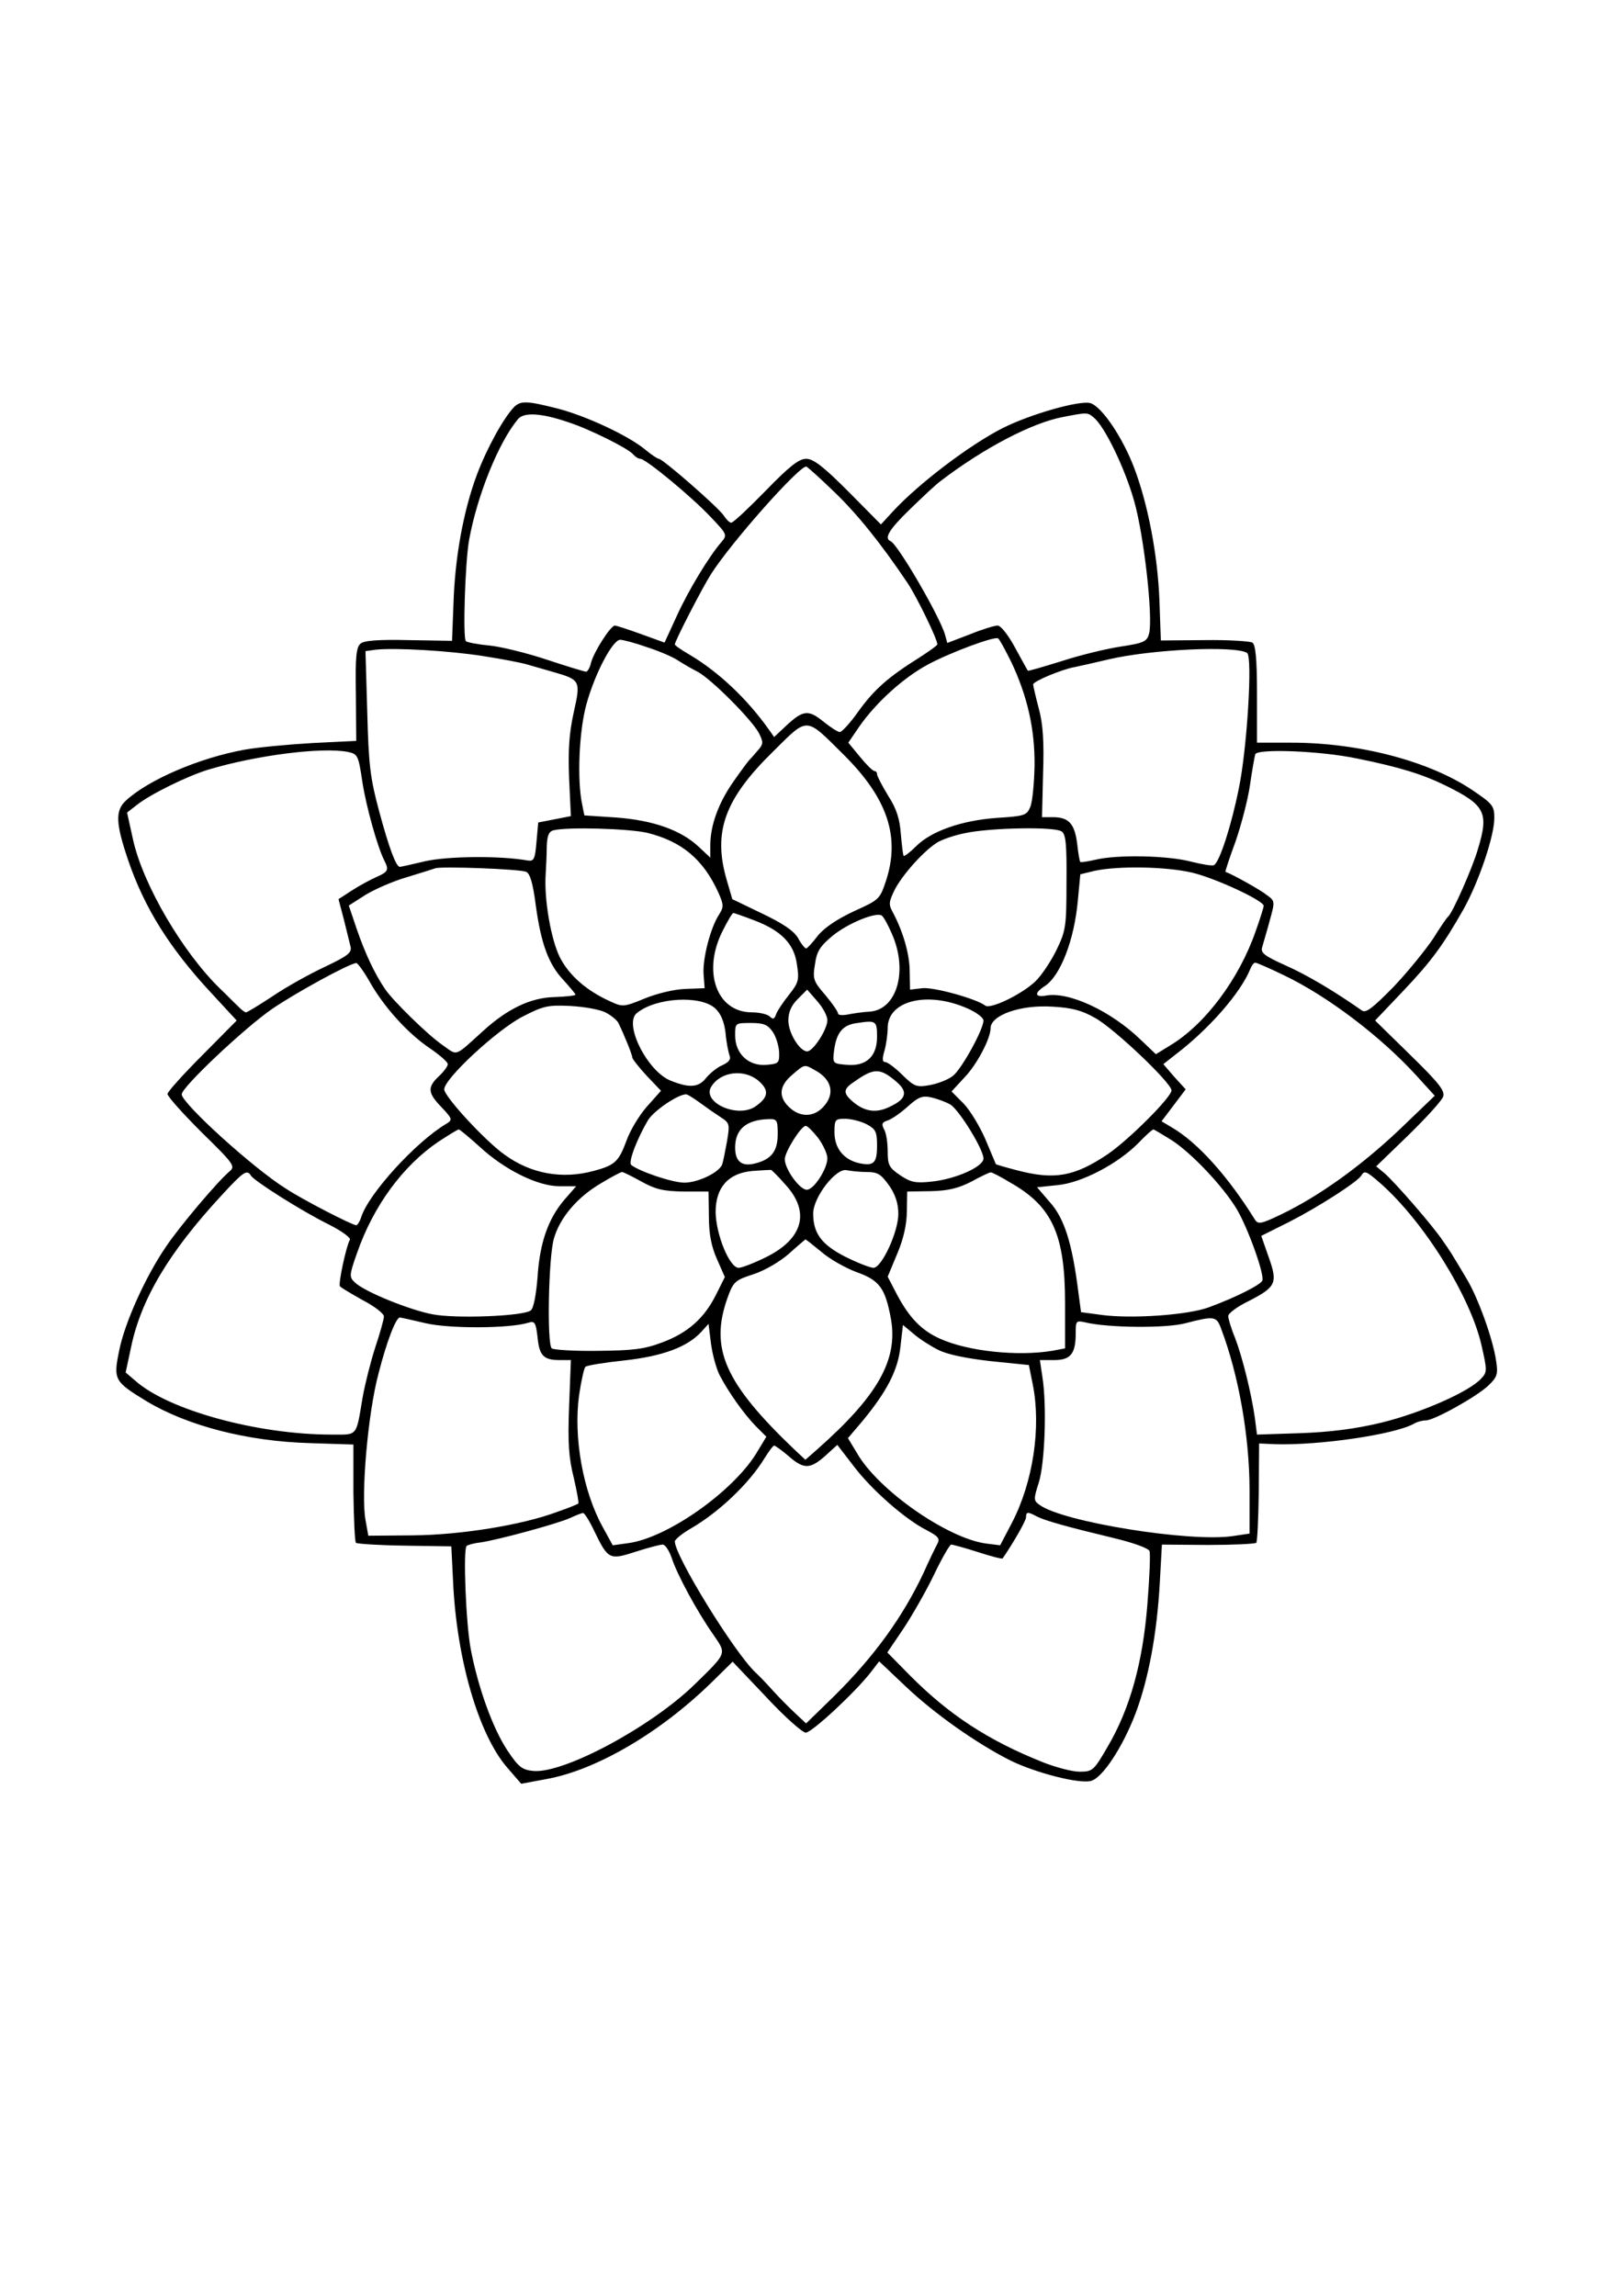 <?xml version="1.0" encoding="UTF-8" standalone="no"?>
<svg
   xmlns:dc="http://purl.org/dc/elements/1.1/"
   xmlns:cc="http://creativecommons.org/ns#"
   xmlns:rdf="http://www.w3.org/1999/02/22-rdf-syntax-ns#"
   xmlns:svg="http://www.w3.org/2000/svg"
   xmlns="http://www.w3.org/2000/svg"
   xmlns:sodipodi="http://sodipodi.sourceforge.net/DTD/sodipodi-0.dtd"
   xmlns:inkscape="http://www.inkscape.org/namespaces/inkscape"
   version="1.0"
   width="744.094"
   height="1052.362"
   viewBox="0 0 595.276 841.89"
   preserveAspectRatio="xMidYMid meet"
   id="svg2"
   inkscape:version="0.48.4 r9939"
   sodipodi:docname="DAHLIA_STENCIL.svg">
  <defs
     id="defs12" />
  <sodipodi:namedview
     pagecolor="#ffffff"
     bordercolor="#666666"
     borderopacity="1"
     objecttolerance="10"
     gridtolerance="10"
     guidetolerance="10"
     inkscape:pageopacity="0"
     inkscape:pageshadow="2"
     inkscape:window-width="640"
     inkscape:window-height="480"
     id="namedview10"
     showgrid="false"
     inkscape:zoom="0.76437247"
     inkscape:cx="237.23234"
     inkscape:cy="110.17067"
     inkscape:current-layer="g6" />
  <g
     transform="matrix(0.1,0,0,-0.1,0,841.89)"
     id="g6"
     style="fill:#000000;stroke:none">
    <path
       d="m 1885.646,6926.398 c -37.734,-39.036 -98.89,-148.336 -136.625,-248.527 -49.445,-132.721 -80.674,-303.177 -85.879,-474.935 l -5.205,-134.023 -157.444,2.602 c -111.902,2.602 -165.251,-1.301 -178.263,-13.012 -15.614,-13.012 -19.518,-49.445 -16.915,-186.07 l 1.301,-170.456 -160.046,-7.807 c -88.481,-5.205 -201.685,-15.614 -251.13,-24.723 -163.95,-29.927 -350.02,-109.3 -433.296,-186.07 -40.337,-36.433 -37.735,-84.577 7.807,-218.6 59.855,-175.661 152.239,-322.695 303.177,-485.344 L 868.115,4676.64 741.9,4549.123 c -70.264,-70.264 -127.517,-134.023 -127.517,-141.83 0,-9.108 55.951,-71.566 124.914,-140.529 121.011,-118.408 124.914,-124.914 101.493,-144.432 C 797.851,4085.9 659.925,3923.251 609.179,3847.782 535.011,3739.783 458.24,3570.628 437.421,3467.834 415.301,3359.836 417.904,3353.33 537.613,3280.463 687.25,3190.681 905.85,3133.428 1136.161,3126.922 l 160.047,-5.205 0,-175.661 c 1.301,-96.288 5.205,-179.564 9.108,-184.769 5.205,-3.904 85.879,-9.108 179.564,-10.409 l 170.456,-2.602 6.506,-130.119 c 13.012,-283.659 93.686,-560.813 199.082,-681.824 l 50.746,-58.554 91.083,16.916 c 183.468,32.53 418.983,170.456 607.656,355.225 l 76.77,75.469 123.613,-130.119 c 66.361,-71.565 132.721,-130.119 144.432,-130.119 22.12,0 180.865,147.035 239.419,222.504 l 29.927,39.036 97.589,-92.385 c 104.095,-98.89 258.937,-208.19 382.55,-270.648 92.385,-45.542 252.431,-87.18 296.671,-75.469 41.638,10.409 115.806,122.312 163.95,248.527 46.843,124.914 78.071,290.165 88.481,477.537 l 7.807,140.529 169.155,-1.301 c 92.385,0 171.757,3.904 176.962,7.807 3.904,5.205 7.807,88.481 9.108,186.07 l 1.301,178.263 57.252,-2.602 c 162.649,-5.205 437.2,35.132 508.765,74.168 13.012,7.807 32.53,13.012 45.542,13.012 29.927,0 184.769,85.879 229.01,127.517 32.53,31.229 36.433,41.638 28.626,91.083 -11.711,80.674 -66.361,231.612 -107.999,300.575 -57.252,96.288 -59.855,100.192 -87.18,139.227 -35.132,53.349 -175.661,214.696 -213.395,247.226 l -31.229,26.024 118.408,114.505 c 65.059,63.758 122.312,126.215 127.517,141.83 6.506,20.819 -16.916,50.746 -121.011,152.239 l -128.818,126.215 100.192,105.397 c 106.698,111.902 149.637,171.757 225.106,304.478 55.951,101.493 111.902,266.744 111.902,333.105 0,44.24 -6.506,52.048 -81.975,102.794 -157.444,105.397 -413.779,173.058 -662.306,173.058 l -126.216,0 0,178.263 c 0,130.119 -5.205,180.865 -16.915,188.673 -9.108,5.205 -88.481,10.41 -175.661,9.108 l -160.046,-1.301 -5.205,147.035 c -6.506,166.552 -41.638,351.321 -92.385,485.344 -42.939,113.204 -119.71,226.407 -161.348,238.118 -40.337,10.409 -218.6,-40.337 -320.093,-91.083 -121.011,-61.156 -308.382,-202.986 -403.369,-305.78 l -44.24,-48.144 -119.71,121.011 c -91.083,91.083 -127.517,119.71 -154.842,119.71 -26.024,0 -61.156,-27.325 -148.336,-117.107 -62.457,-63.758 -118.408,-117.107 -126.215,-117.107 -6.506,0 -18.217,11.711 -27.325,26.024 -18.217,28.626 -223.805,208.19 -238.118,208.19 -5.205,0 -26.024,14.313 -46.843,31.229 -61.156,52.048 -217.299,124.914 -321.394,152.239 -117.107,29.927 -137.926,29.927 -162.649,6.506 z m 199.082,-55.951 c 76.77,-24.723 219.901,-96.288 236.817,-117.107 7.807,-9.108 19.518,-16.916 27.325,-16.916 19.518,0 189.974,-140.529 258.937,-214.696 59.855,-62.457 59.855,-65.059 37.735,-91.083 -44.24,-50.746 -121.011,-176.962 -163.95,-271.949 l -44.24,-96.288 -85.879,31.229 c -46.843,16.916 -91.083,31.229 -96.288,31.229 -15.614,0 -76.77,-96.288 -87.18,-135.324 -3.904,-18.217 -13.012,-33.831 -18.217,-33.831 -5.205,0 -70.264,19.518 -144.432,44.24 -74.168,24.723 -170.456,48.144 -212.094,52.048 -42.939,3.904 -80.674,11.711 -84.577,15.614 -11.711,11.711 -2.602,290.166 11.711,370.839 29.927,163.95 107.999,357.827 179.564,443.706 22.12,26.024 85.879,22.12 184.769,-11.711 z m 1925.762,18.217 c 40.337,-31.229 115.806,-187.371 149.637,-308.382 36.433,-128.818 68.963,-424.188 54.65,-484.043 -7.807,-29.927 -18.217,-35.132 -102.794,-48.144 -52.048,-7.807 -149.637,-31.229 -217.299,-53.349 -67.662,-20.819 -123.613,-37.734 -124.914,-35.132 -1.301,1.301 -22.12,39.036 -46.843,84.577 -24.723,45.542 -52.048,80.674 -63.758,80.674 -11.711,0 -58.554,-14.313 -102.794,-32.53 l -81.975,-31.229 -7.807,28.626 c -16.916,63.758 -173.058,333.105 -200.383,344.815 -24.723,10.409 -5.205,42.939 71.566,117.107 44.24,42.939 94.987,91.083 113.204,104.095 158.745,121.011 335.707,213.395 448.911,234.214 87.18,16.916 88.481,16.916 110.601,-1.301 z m -952.471,-271.949 c 84.577,-80.674 171.757,-188.673 270.647,-335.707 33.831,-50.746 109.3,-205.588 109.3,-225.106 0,-3.904 -31.229,-26.024 -67.662,-49.445 -111.902,-70.264 -162.649,-114.505 -221.202,-195.179 -29.927,-42.939 -61.156,-76.77 -68.963,-76.77 -7.807,0 -35.132,18.217 -61.156,39.036 -54.65,44.24 -74.168,41.638 -137.926,-18.217 l -41.638,-39.036 -19.518,27.325 c -78.071,110.601 -183.468,210.793 -288.864,273.25 -31.229,18.217 -55.951,35.132 -55.951,39.036 0,11.711 100.192,206.889 132.721,257.636 75.469,118.408 327.9,402.068 350.02,394.261 5.205,-2.602 50.746,-42.939 100.192,-91.083 z m 650.595,-624.571 c 59.855,-126.215 87.18,-247.226 85.879,-381.249 -1.301,-63.758 -7.807,-132.721 -15.614,-150.938 -13.012,-31.229 -20.819,-33.831 -122.312,-40.337 -128.818,-9.108 -240.72,-48.144 -296.671,-104.095 -22.12,-22.12 -42.939,-37.734 -45.542,-35.132 -2.602,3.904 -6.506,39.036 -10.409,80.674 -3.904,54.65 -15.614,92.385 -46.843,140.529 -22.12,36.433 -40.337,71.566 -40.337,78.072 0,6.506 -3.904,11.711 -9.108,11.711 -6.506,0 -29.927,23.421 -53.349,52.048 l -42.939,52.048 39.036,57.252 c 61.156,88.481 162.649,180.865 252.431,229.01 81.975,44.24 243.323,104.095 257.636,96.288 5.205,-2.602 26.024,-41.638 48.144,-85.879 z m -1335.021,53.349 c 44.24,-14.313 96.288,-36.433 114.505,-49.445 18.217,-11.711 49.445,-29.927 70.264,-40.337 48.144,-24.723 199.082,-175.661 225.106,-225.106 16.916,-33.831 16.916,-40.337 -5.205,-65.059 -13.012,-15.614 -27.325,-31.229 -31.229,-35.132 -3.904,-3.904 -29.927,-39.036 -57.252,-78.071 -54.65,-78.072 -84.577,-160.047 -84.577,-232.913 l 0,-45.542 -41.638,39.036 c -66.361,62.457 -167.853,97.589 -301.876,107.999 l -118.408,7.807 -7.807,39.036 c -19.518,89.782 -11.711,271.949 15.614,369.538 31.229,113.204 96.288,235.515 123.613,235.515 10.409,0 54.65,-11.711 98.891,-27.325 z m -601.15,-32.53 c 67.662,-10.409 141.83,-24.723 162.649,-31.229 22.12,-6.506 63.758,-18.217 94.987,-27.325 98.89,-28.626 100.192,-31.229 74.168,-148.336 -16.916,-76.77 -20.819,-136.625 -16.916,-240.72 l 6.506,-139.227 -59.855,-11.711 -59.855,-11.711 -6.506,-71.566 c -5.205,-62.457 -9.108,-71.566 -32.53,-67.662 -102.794,18.217 -294.069,15.614 -374.743,-2.602 -49.445,-11.711 -91.083,-20.819 -93.686,-20.819 -14.313,0 -40.337,71.566 -75.469,201.685 -33.831,124.914 -39.036,171.757 -44.24,366.936 l -6.506,222.504 37.735,5.205 c 71.565,7.807 271.949,-3.904 394.261,-23.421 z m 2801.463,11.711 c 20.819,-13.012 0,-351.321 -29.927,-495.753 -27.325,-136.625 -70.264,-269.346 -91.083,-282.358 -6.506,-3.904 -44.24,2.602 -85.879,13.012 -84.577,22.12 -269.346,26.024 -350.02,6.506 -28.626,-6.506 -53.349,-10.409 -54.65,-7.807 -2.602,1.301 -7.807,32.53 -11.711,67.662 -9.108,72.867 -31.229,96.288 -88.481,96.288 l -40.337,0 3.904,158.745 c 3.904,117.107 0,182.167 -15.614,239.419 -11.711,44.24 -20.819,84.577 -20.819,88.481 0,11.711 106.698,55.951 152.239,63.758 19.518,3.904 76.77,16.915 126.216,28.626 156.143,36.433 461.923,50.746 506.163,23.421 z M 3094.452,5651.232 c 161.348,-160.046 208.19,-301.876 154.842,-463.224 -22.12,-66.361 -24.723,-68.963 -117.107,-110.601 -61.156,-28.626 -107.999,-59.855 -132.721,-89.782 -19.518,-26.024 -39.036,-46.843 -42.939,-46.843 -3.904,0 -18.217,16.916 -29.927,39.036 -15.614,26.024 -55.951,53.349 -132.721,89.782 l -107.999,52.048 -20.819,71.565 c -50.746,175.661 -7.807,295.37 171.757,471.031 128.818,127.517 115.806,127.517 257.636,-13.012 z m -1819.064,10.41 c 36.433,-7.807 39.036,-11.711 53.349,-107.999 14.313,-93.686 55.951,-240.72 80.674,-290.165 18.217,-35.132 14.313,-41.638 -29.927,-61.156 -23.421,-10.409 -63.758,-32.53 -89.782,-49.445 l -48.144,-31.229 19.518,-74.168 c 10.409,-40.337 20.819,-85.879 24.723,-100.192 5.205,-22.12 -10.409,-33.831 -94.987,-74.168 -55.951,-26.024 -141.83,-74.168 -189.974,-106.698 -49.445,-32.53 -93.686,-59.855 -98.89,-59.855 -3.904,0 -18.217,10.41 -29.927,23.421 -13.012,11.711 -40.337,40.337 -62.457,61.156 -139.227,134.023 -284.961,383.851 -321.394,547.801 l -22.12,100.192 35.132,27.325 c 48.144,39.036 186.07,106.698 262.84,130.119 178.263,53.349 417.682,83.276 511.368,65.059 z m 3704.489,-24.723 c 153.541,-31.229 238.118,-57.252 325.298,-100.192 141.83,-70.264 156.143,-97.589 115.806,-230.311 -19.518,-68.963 -93.686,-235.515 -109.3,-248.527 -5.205,-3.904 -29.927,-40.337 -55.951,-81.975 -27.325,-40.337 -91.083,-119.71 -144.432,-175.661 -75.469,-76.77 -101.493,-97.589 -115.806,-87.18 -100.192,70.264 -200.383,130.119 -279.756,165.251 -80.674,36.433 -93.686,46.843 -85.879,68.963 3.904,14.313 16.916,57.252 27.325,96.288 19.518,70.264 19.518,71.566 -11.711,93.686 -22.12,18.217 -124.914,75.469 -150.938,84.577 -1.301,1.301 14.313,49.445 36.433,109.3 20.819,59.855 45.542,153.541 53.349,206.889 7.807,54.65 16.915,105.396 19.518,114.505 5.205,22.12 242.022,13.012 376.044,-15.614 z M 2373.593,5364.97 c 126.215,-31.229 205.588,-96.288 261.539,-219.901 19.518,-44.24 19.518,-52.048 2.602,-79.373 -31.229,-46.843 -61.156,-161.348 -57.252,-218.6 l 3.904,-52.048 -70.264,-2.602 c -41.638,-1.301 -105.396,-16.916 -149.637,-35.132 -75.469,-31.229 -81.975,-31.229 -123.613,-11.711 -88.481,39.036 -153.541,96.288 -187.371,162.649 -32.53,65.059 -58.554,213.395 -52.048,305.78 1.301,24.723 3.904,70.264 3.904,100.192 1.301,40.337 7.807,55.951 24.723,59.855 49.445,13.012 274.551,6.506 343.514,-9.108 z m 1519.79,5.205 c 15.614,-9.108 19.518,-45.542 18.217,-186.07 0,-165.251 -2.602,-178.263 -37.734,-251.13 -20.819,-41.638 -54.65,-92.385 -76.77,-113.204 -50.746,-48.144 -165.251,-102.794 -183.468,-88.481 -31.229,24.723 -189.974,68.963 -231.612,63.758 l -44.24,-5.205 -1.301,66.361 c 0,62.457 -23.421,144.432 -61.156,215.998 -16.916,29.927 -15.614,39.036 6.506,84.577 28.626,54.65 102.794,137.926 152.239,170.456 16.916,11.711 65.059,28.626 105.396,36.433 88.481,19.518 326.599,24.723 353.924,6.506 z M 1929.887,5221.839 c 14.313,-6.506 24.723,-41.638 35.132,-122.312 19.518,-141.83 46.843,-217.299 102.794,-275.852 23.421,-26.024 42.939,-49.445 42.939,-52.047 0,-3.904 -36.433,-7.807 -79.373,-9.108 -85.879,-2.602 -170.456,-42.939 -260.238,-124.914 -106.698,-96.288 -91.083,-91.083 -148.336,-50.746 -53.349,36.433 -183.468,163.95 -210.793,205.588 -39.036,57.252 -74.168,134.023 -102.794,217.299 l -29.927,88.481 61.156,39.036 c 33.831,20.819 102.794,50.746 152.239,65.059 50.746,15.614 97.589,29.927 104.095,32.53 20.819,7.807 309.683,-2.602 333.105,-13.012 z m 2441.033,-2.602 c 84.577,-19.518 264.142,-102.794 264.142,-122.312 0,-3.904 -13.012,-46.843 -29.927,-93.686 -61.156,-175.661 -186.07,-342.213 -314.888,-418.983 l -50.746,-31.229 -53.349,50.746 c -110.601,107.999 -268.045,180.865 -351.321,163.95 -40.337,-6.506 -41.638,10.409 -2.602,35.132 57.252,37.734 107.999,169.155 121.011,313.587 l 9.108,96.288 53.349,13.012 c 85.879,18.217 258.937,15.614 355.225,-6.506 z m -1606.97,-174.359 c 100.192,-37.735 148.336,-85.879 158.745,-161.348 9.108,-57.252 6.506,-67.662 -27.325,-110.601 -20.819,-26.024 -42.939,-58.553 -48.144,-71.565 -6.506,-19.518 -11.711,-22.12 -23.421,-10.41 -9.108,9.108 -39.036,15.614 -67.662,15.614 -128.818,1.301 -180.865,150.938 -105.396,299.274 18.217,36.433 35.132,65.06 39.036,65.06 2.602,0 36.433,-11.711 74.168,-26.024 z m 507.464,-50.746 c 59.855,-135.324 18.217,-278.455 -81.975,-284.961 -24.723,-1.301 -59.855,-6.506 -79.373,-10.409 -20.819,-3.904 -36.433,-2.602 -36.433,3.904 0,6.506 -20.819,36.433 -46.843,67.662 -42.939,49.445 -46.843,58.554 -37.735,111.902 6.506,48.144 18.217,66.361 65.059,105.396 55.951,45.542 157.444,87.18 179.564,74.168 6.506,-3.904 23.421,-33.831 37.734,-67.662 z M 1356.062,4818.47 c 52.048,-92.385 139.227,-188.673 219.901,-243.323 36.433,-24.723 66.361,-50.746 66.361,-58.554 0,-7.807 -14.313,-27.325 -32.53,-44.24 -42.939,-40.337 -41.638,-61.156 10.409,-114.505 39.036,-41.638 40.337,-45.542 16.916,-59.855 -111.902,-66.361 -284.961,-256.334 -312.286,-342.213 -5.205,-16.916 -14.313,-29.927 -18.217,-29.927 -14.313,0 -196.48,93.686 -257.636,134.023 -121.011,75.469 -382.55,313.587 -382.55,346.117 0,26.024 229.01,242.021 330.502,312.286 87.18,59.855 282.358,166.552 309.683,169.155 3.904,1.301 27.325,-29.927 49.445,-68.963 z m 3354.469,23.421 c 160.046,-76.77 355.225,-225.106 485.344,-368.237 l 66.361,-72.867 -131.42,-126.216 c -140.529,-132.721 -292.768,-242.021 -430.694,-308.382 -75.469,-36.433 -85.879,-37.734 -97.589,-19.518 -97.589,157.444 -209.492,282.358 -303.178,337.008 l -39.036,23.422 44.24,58.553 44.24,58.554 -41.638,45.542 -40.337,46.843 42.939,33.831 c 123.613,93.686 240.72,227.708 275.852,314.888 5.205,13.012 13.012,23.421 18.217,23.421 5.205,0 53.349,-20.819 106.698,-46.843 z m -1675.933,-163.95 c 0,-33.831 -52.048,-114.505 -74.168,-114.505 -27.325,0 -68.963,67.662 -68.963,113.204 0,29.927 10.409,54.65 33.831,78.072 l 35.132,35.132 36.433,-41.638 c 20.819,-23.422 37.734,-54.65 37.734,-70.264 z m -411.176,42.939 c 20.819,-19.518 32.53,-48.144 37.734,-89.782 2.602,-33.831 10.409,-70.264 14.313,-81.975 6.506,-14.313 -1.301,-24.723 -26.024,-36.433 -19.518,-7.807 -45.542,-29.927 -59.855,-46.843 -27.325,-35.132 -61.156,-37.734 -131.42,-9.108 -84.577,35.132 -171.757,208.19 -122.312,247.226 70.264,57.252 234.214,66.361 287.563,16.915 z m 925.146,0 c 32.53,-14.313 58.554,-33.831 58.554,-44.24 0,-32.53 -79.373,-176.962 -111.902,-202.986 -18.217,-14.313 -55.951,-28.626 -84.577,-33.831 -49.445,-9.108 -57.252,-5.205 -101.493,37.734 -26.024,26.024 -54.65,46.843 -62.457,46.843 -10.409,0 -11.711,11.711 -2.602,41.638 6.506,23.422 11.711,61.156 11.711,83.276 0,100.192 145.733,136.625 292.768,71.565 z m -1328.515,-14.313 c 20.819,-10.409 42.939,-28.626 48.144,-39.036 20.819,-42.939 50.746,-115.806 50.746,-126.215 0,-5.205 23.422,-35.132 52.048,-66.361 l 53.349,-55.951 -52.048,-58.553 c -28.626,-32.53 -61.156,-87.18 -74.168,-123.613 -28.626,-78.071 -42.939,-91.083 -121.011,-111.902 -115.806,-31.229 -230.311,-10.409 -326.599,59.855 -71.566,50.746 -221.202,213.395 -221.202,239.419 0,39.036 193.877,218.6 287.563,266.744 75.469,39.036 92.385,42.939 174.359,39.036 50.746,-2.602 107.999,-13.012 128.818,-23.421 z m 1796.944,-20.819 c 68.963,-37.734 279.756,-238.118 279.756,-265.443 0,-24.723 -156.143,-180.865 -234.214,-234.214 -122.312,-81.975 -195.179,-94.987 -333.105,-58.554 -40.337,10.41 -75.469,20.819 -76.77,22.12 -1.301,2.602 -18.217,42.939 -37.735,89.782 -20.819,48.144 -55.951,106.698 -80.674,132.721 l -44.24,44.24 46.843,50.746 c 45.542,46.843 96.288,143.131 96.288,180.865 0,48.144 109.3,87.18 227.708,79.373 68.963,-3.904 106.698,-13.012 156.143,-41.638 z m -800.232,-68.963 c 0,-71.565 -39.036,-107.999 -107.999,-102.794 -52.048,3.904 -54.65,5.205 -50.746,42.939 7.807,74.168 31.229,104.095 87.18,110.601 67.662,10.41 71.566,7.807 71.566,-50.746 z m -382.55,18.217 c 11.711,-16.916 22.12,-50.746 23.421,-74.168 1.301,-40.337 -1.301,-42.939 -46.843,-46.843 -65.059,-5.205 -114.505,40.337 -114.505,107.999 0,45.542 0,45.542 58.553,45.542 46.843,0 61.156,-6.506 79.373,-32.53 z m 152.239,-139.227 c 65.059,-33.831 78.072,-88.481 32.53,-136.625 -35.132,-37.734 -84.577,-37.734 -123.613,-1.301 -41.638,39.036 -37.734,79.373 10.41,119.709 45.542,39.036 44.24,39.036 80.674,18.217 z m 300.575,-42.939 c 44.24,-37.734 37.734,-63.758 -23.422,-92.384 -49.445,-24.723 -92.385,-18.217 -135.324,18.217 -37.734,32.53 -36.433,46.843 7.807,75.469 70.264,49.445 92.385,48.144 150.938,-1.301 z m -504.862,2.602 c 40.337,-35.132 36.433,-61.156 -13.012,-94.987 -66.361,-42.939 -196.48,16.915 -160.046,74.168 35.132,55.951 121.011,65.059 173.058,20.819 z M 2567.47,4374.764 c 24.723,-18.217 58.554,-41.638 76.77,-53.349 32.53,-20.819 32.53,-26.024 22.12,-88.481 -6.506,-36.433 -14.313,-74.168 -16.915,-81.975 -7.807,-29.927 -88.481,-68.963 -139.227,-68.963 -44.24,0 -166.552,41.638 -195.179,65.059 -11.711,10.409 23.421,100.192 62.457,165.251 20.819,32.53 104.095,91.083 137.926,93.686 3.904,1.301 27.325,-13.012 52.048,-31.229 z m 918.64,-6.506 c 32.53,-20.819 121.011,-163.95 121.011,-197.781 0,-29.927 -101.493,-75.469 -189.974,-84.577 -59.855,-6.506 -76.77,-2.602 -115.806,23.421 -40.337,27.325 -45.542,37.734 -45.542,87.18 0,31.229 -5.205,67.662 -13.012,80.674 -10.41,19.518 -7.807,26.024 11.711,32.53 14.313,3.904 48.144,27.325 74.168,50.746 40.337,36.433 54.65,41.638 88.481,33.831 22.12,-5.205 53.349,-16.916 68.963,-26.024 z m -633.68,-107.999 c 0,-59.855 -20.819,-89.782 -74.168,-105.396 -54.65,-16.916 -81.975,1.301 -81.975,55.951 0,66.361 40.337,101.493 121.011,104.095 32.53,1.301 35.132,-2.602 35.132,-54.65 z m 325.298,36.433 c 33.831,-18.217 39.036,-27.325 39.036,-78.072 0,-65.059 -11.711,-76.77 -66.361,-65.059 -55.951,13.012 -89.782,54.65 -89.782,113.204 0,46.843 2.602,49.445 39.036,49.445 22.12,0 57.252,-9.108 78.071,-19.518 z m -176.962,-50.746 c 18.217,-24.723 33.831,-58.554 33.831,-74.168 0,-39.036 -49.445,-115.806 -75.469,-115.806 -26.024,0 -80.674,75.469 -80.674,111.902 0,27.325 59.855,122.312 76.77,122.312 6.506,0 26.024,-19.518 45.542,-44.24 z m -1242.637,-31.229 c 92.385,-85.879 214.696,-145.733 292.768,-145.733 l 62.457,0 -44.24,-50.746 c -58.554,-68.963 -89.782,-157.444 -97.589,-283.66 -5.205,-63.758 -14.313,-113.204 -24.723,-121.011 -24.723,-20.819 -273.25,-31.229 -360.43,-14.313 -83.276,15.614 -251.13,83.276 -284.961,117.107 -20.819,19.518 -20.819,26.024 7.807,106.698 59.855,173.058 167.854,320.093 297.973,408.574 37.734,24.723 71.565,45.542 75.469,45.542 3.904,0 37.735,-28.626 75.469,-62.457 z m 2538.622,23.421 c 72.867,-46.843 187.371,-167.853 238.118,-251.13 40.337,-66.361 104.095,-242.021 94.987,-264.142 -6.506,-15.614 -96.288,-61.156 -195.179,-97.589 -75.469,-28.626 -282.358,-42.939 -391.658,-28.626 l -78.071,10.409 -10.409,78.072 c -22.12,174.359 -50.746,265.443 -102.794,323.996 l -48.144,55.951 74.168,7.807 c 88.481,7.807 222.504,78.071 297.973,154.842 26.024,27.325 50.746,49.445 54.65,49.445 2.602,0 32.53,-18.217 66.361,-39.036 z M 2882.358,4072.888 c 89.782,-98.891 62.457,-196.48 -70.264,-262.841 -44.24,-22.12 -91.083,-40.337 -102.794,-40.337 -33.831,0 -83.276,122.312 -84.577,204.287 0,91.083 46.843,143.131 135.324,150.938 32.53,2.602 63.758,3.904 67.662,3.904 3.904,-1.301 28.626,-26.024 54.65,-55.951 z m 296.671,48.144 c 40.337,0 52.048,-7.807 81.975,-49.445 23.422,-33.831 33.831,-66.361 33.831,-104.095 0,-66.361 -61.156,-197.781 -91.083,-197.781 -11.711,0 -58.554,18.217 -102.794,40.337 -87.18,44.24 -118.408,85.879 -118.408,158.745 0,59.855 84.577,169.155 123.613,158.745 14.313,-2.602 46.843,-6.506 72.867,-6.506 z M 920.163,4108.02 c 11.711,-19.518 186.07,-130.119 283.659,-178.263 49.445,-24.723 84.577,-50.746 79.373,-57.252 -13.012,-22.12 -42.939,-160.046 -36.433,-170.456 3.904,-5.205 41.638,-27.325 83.276,-50.746 42.939,-22.12 78.071,-49.445 78.071,-59.855 0,-10.41 -14.313,-61.156 -31.229,-111.902 -16.916,-52.048 -37.734,-134.023 -46.843,-184.769 -24.723,-147.035 -16.916,-136.625 -114.505,-136.625 -270.648,0 -598.547,89.782 -719.558,197.781 l -35.132,29.927 19.518,91.083 c 36.433,176.962 137.926,348.719 334.406,560.813 78.071,84.577 91.083,93.686 105.396,70.264 z m 1432.61,-22.12 c 52.048,-28.626 79.373,-35.132 154.842,-36.433 l 91.083,0 1.301,-91.083 c 0,-65.06 9.108,-110.601 29.927,-157.444 l 28.626,-65.059 -32.53,-65.059 c -42.939,-85.879 -102.794,-139.227 -196.48,-174.36 -65.06,-24.723 -105.396,-29.927 -236.817,-31.229 -87.18,-1.301 -162.649,3.904 -169.155,9.108 -18.217,18.217 -11.711,334.406 7.807,402.068 22.12,78.071 87.18,153.54 174.359,204.287 36.433,22.12 71.566,40.337 75.469,40.337 5.205,0 36.433,-15.614 71.565,-35.132 z m 1353.238,-3.904 c 153.541,-87.18 200.383,-189.974 200.383,-442.405 l 0,-165.251 -48.144,-9.108 c -128.818,-20.819 -308.382,-1.301 -409.875,44.24 -67.662,29.927 -113.204,76.77 -158.745,162.649 l -33.831,65.059 35.132,84.577 c 23.421,54.65 35.132,109.3 35.132,156.143 l 1.301,71.566 84.577,1.301 c 65.059,1.301 102.794,10.41 150.938,35.132 35.132,19.518 66.361,33.831 70.264,33.831 3.904,1.301 36.433,-15.614 72.867,-37.735 z m 1355.84,-1.301 c 160.047,-140.529 331.803,-416.381 372.14,-595.945 20.819,-91.083 20.819,-97.589 -1.301,-121.011 -42.939,-48.144 -221.202,-126.215 -364.333,-161.348 -96.288,-23.421 -189.974,-35.132 -299.274,-39.036 l -158.745,-5.205 -7.807,61.156 c -13.012,91.083 -45.542,222.504 -72.867,294.069 -14.313,33.831 -24.723,70.264 -24.723,79.373 0,10.41 33.831,35.132 74.168,54.65 101.493,52.047 107.999,66.361 74.168,161.348 l -27.325,78.071 104.095,52.048 c 106.698,54.65 248.527,145.733 262.841,169.155 11.711,19.518 18.217,16.915 68.963,-27.325 z m -2049.375,-252.431 c 29.927,-26.024 87.18,-58.553 128.818,-74.168 84.577,-29.927 105.396,-58.553 126.216,-170.456 27.325,-150.938 -48.144,-283.659 -270.648,-480.139 l -42.939,-37.734 -39.036,36.433 c -256.334,244.624 -312.286,370.839 -247.226,555.608 22.12,61.156 27.325,66.361 96.288,88.481 42.939,14.313 97.589,46.843 130.119,75.469 31.229,28.626 58.553,50.746 59.855,52.048 2.602,0 28.626,-20.819 58.554,-45.542 z M 1560.349,3566.725 c 87.18,-20.819 308.382,-19.518 376.044,1.301 24.723,7.807 28.626,2.602 35.132,-52.048 6.506,-68.963 22.12,-84.577 81.975,-84.577 l 40.337,0 -6.506,-169.155 c -5.205,-132.721 -1.301,-189.974 16.916,-261.539 11.711,-50.746 19.518,-93.686 16.916,-94.987 -1.301,-2.602 -36.433,-16.916 -78.071,-31.229 -128.818,-48.144 -353.924,-84.577 -530.886,-85.879 l -161.348,-1.301 -10.409,58.553 c -16.915,93.686 9.108,392.959 48.144,537.392 29.927,117.107 63.758,204.287 78.072,204.287 2.602,0 44.24,-9.108 93.686,-20.819 z m 2918.57,-20.819 c 63.758,-167.854 104.095,-394.261 104.095,-592.042 l 0,-158.745 -61.156,-9.108 c -157.444,-23.421 -625.872,52.048 -709.149,114.505 -22.12,15.614 -22.12,20.819 -2.602,81.975 22.12,70.264 29.927,283.659 13.012,387.755 l -9.108,61.156 52.048,0 c 61.156,0 79.373,23.421 79.373,98.891 0,45.542 1.301,46.843 36.433,39.036 80.674,-19.518 295.37,-22.12 366.936,-2.602 105.396,27.325 113.204,26.024 130.119,-20.819 z M 2639.035,3376.751 c 32.53,-62.457 88.481,-141.83 132.721,-187.371 l 39.036,-39.036 -37.734,-62.457 c -88.481,-141.83 -327.9,-309.683 -469.73,-327.9 l -55.951,-7.807 -36.433,66.361 c -72.867,131.42 -107.999,329.201 -87.18,482.742 7.807,53.349 18.217,100.192 23.422,105.396 5.205,5.205 68.963,15.614 143.131,23.422 140.529,15.614 231.612,49.445 282.358,105.396 l 26.024,28.626 9.108,-72.867 c 5.205,-39.036 19.518,-91.083 31.229,-114.505 z m 801.533,92.385 c 32.53,-16.916 101.493,-31.229 192.576,-41.638 l 140.529,-14.313 14.313,-71.566 c 31.229,-156.143 1.301,-357.827 -76.77,-507.464 l -42.939,-81.975 -52.048,6.506 c -141.83,19.518 -394.261,195.179 -472.332,330.502 l -33.831,55.951 52.048,61.156 c 92.385,111.902 131.42,188.673 140.529,274.551 l 9.108,79.373 39.036,-32.53 c 20.819,-18.217 61.156,-44.24 89.782,-58.553 z m -549.102,-389.056 c 55.951,-49.445 79.373,-49.445 135.324,0 l 44.24,40.337 61.156,-79.373 c 67.662,-88.481 189.974,-195.179 268.045,-234.214 41.638,-22.12 48.144,-29.927 37.734,-49.445 -6.506,-11.711 -29.927,-59.855 -50.746,-106.698 -76.77,-162.649 -182.167,-308.382 -331.803,-455.417 l -98.891,-96.288 -40.337,37.735 c -23.421,22.12 -59.855,58.553 -81.975,83.276 -22.12,24.723 -50.746,54.65 -63.758,66.361 -78.072,74.168 -295.37,426.791 -295.37,480.139 0,6.506 27.325,29.927 62.457,49.445 101.493,59.855 209.492,162.649 265.443,253.732 16.916,27.325 32.53,48.144 36.433,48.144 3.904,0 27.325,-16.915 52.048,-37.734 z m -710.45,-278.455 c 49.445,-101.493 54.65,-104.095 150.938,-72.867 44.24,14.313 88.481,26.024 98.891,26.024 9.108,0 23.421,-22.12 32.53,-48.144 19.518,-61.156 93.686,-197.781 152.239,-281.057 49.445,-72.867 53.349,-65.06 -67.662,-183.468 -160.046,-156.143 -478.838,-326.599 -590.74,-317.49 -41.638,3.904 -54.65,13.012 -96.288,75.469 -53.349,80.674 -106.698,227.708 -134.023,369.538 -18.217,93.686 -28.626,366.936 -15.614,379.947 3.904,3.904 26.024,10.409 50.746,13.012 63.758,9.108 283.659,68.963 329.201,89.782 22.12,10.409 42.939,18.217 46.843,18.217 5.205,1.301 24.723,-29.927 42.939,-68.963 z m 1622.584,55.951 c 31.229,-15.614 110.601,-37.734 283.659,-79.373 70.264,-16.916 123.613,-36.433 128.818,-46.843 3.904,-10.41 0,-98.891 -7.807,-196.48 -16.915,-213.395 -63.758,-381.249 -144.432,-519.175 -52.047,-89.782 -55.951,-93.686 -104.095,-93.686 -27.325,0 -85.879,15.614 -132.721,33.831 -202.986,80.674 -347.418,175.661 -490.549,320.093 l -81.975,83.276 59.855,88.481 c 32.53,49.445 83.276,137.926 111.902,197.781 28.626,59.855 57.252,109.3 62.457,109.3 5.205,0 49.445,-11.711 97.589,-27.325 48.144,-15.614 88.481,-26.024 91.083,-23.421 37.734,54.65 85.879,137.926 85.879,150.938 0,20.819 6.506,20.819 40.337,2.602 z"
       id="path8"
       inkscape:connector-curvature="0" />
  </g>
</svg>
